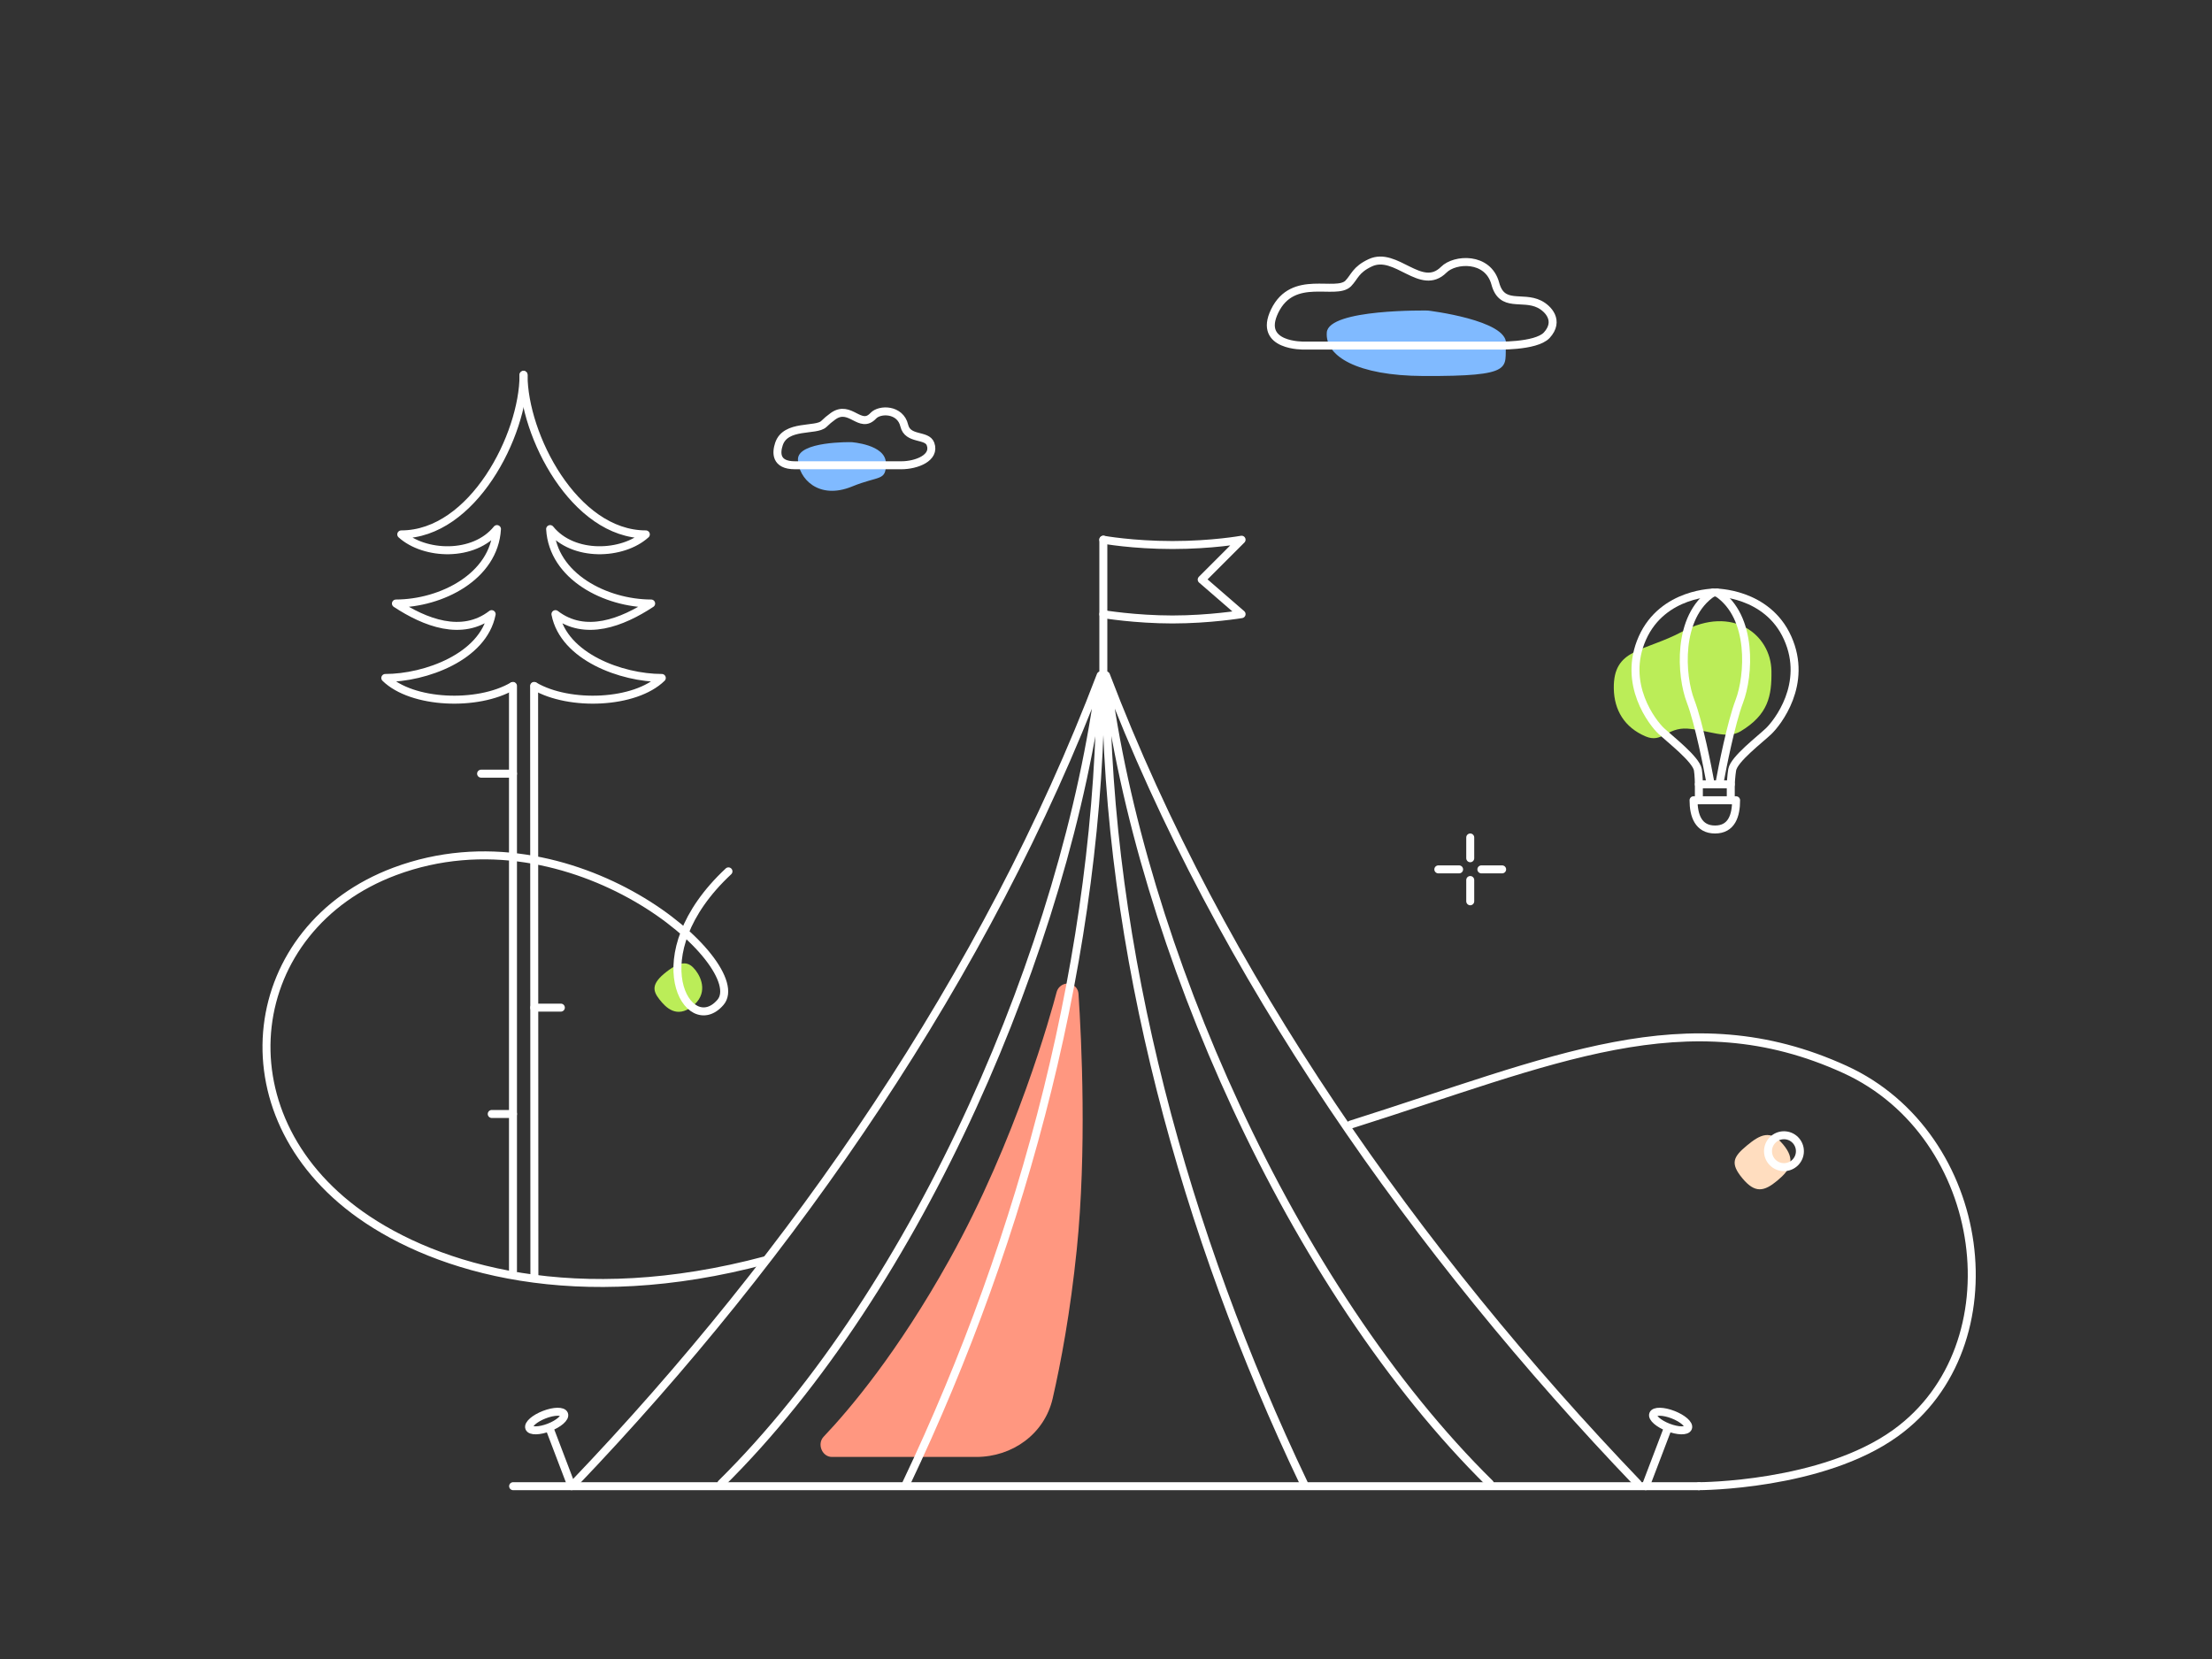 <svg width="416" height="312" viewBox="0 0 416 312" fill="none" xmlns="http://www.w3.org/2000/svg">
<rect x="0" y="0" width="416" height="312" fill="#333333" stroke="none"/>
<path d="M249.523 62.526C249.861 58.043 268.536 58.403 268.536 58.403C268.536 58.403 283.564 60.187 283.226 64.669C282.888 69.152 285.216 70.802 267.607 70.711C255.255 70.647 249.184 67.009 249.523 62.526Z" fill="#80BAFF"/>
<path d="M183.593 274L156.46 274C154.597 274 153.615 271.545 154.899 270.194C159.823 265.013 168.828 254.344 178.5 237C191.138 214.339 197.669 190.562 198.714 186.581C198.815 186.194 199.016 185.853 199.304 185.576C200.59 184.339 202.711 185.13 202.829 186.91C203.413 195.75 204.399 216.385 202.5 235C201.292 246.836 199.501 256.339 197.972 263C196.444 269.653 190.419 274 183.593 274Z" fill="#FF9780"/>
<path d="M316.42 118.762C309.132 122.658 303.371 121.862 303.5 129.5C303.568 133.512 305.472 136.799 309.5 138.5C312.597 139.807 313.462 136.778 317.351 137.03C321.24 137.283 324.708 139.114 327.345 137.532C332.539 134.415 333.226 130.884 333.146 126.16C333.031 119.34 325.841 113.725 316.42 118.762Z" fill="#BBED58"/>
<path d="M150.065 86.427C149.991 82.936 160.105 83.153 160.105 83.153C160.105 83.153 166.53 83.57 166.604 87.061C166.678 90.553 165.397 89.385 160.236 91.497C153.904 94.087 150.139 89.919 150.065 86.427Z" fill="#80BAFF"/>
<path d="M328.512 215.448C325.988 217.55 325.321 218.758 327.695 221.609C330.069 224.46 331.756 224.111 334.28 222.009C336.803 219.907 337.722 218.088 335.348 215.237C332.974 212.385 331.036 213.347 328.512 215.448Z" fill="#FFDDBF"/>
<path d="M124.008 187.942C125.231 189.516 127.256 191.55 130.185 189.273C133.115 186.997 132.039 184.046 130.816 182.472C129.592 180.897 128.255 180.497 125.325 182.774C122.396 185.05 122.784 186.367 124.008 187.942Z" fill="#BBED58"/>
<path d="M96.499 279.5C96.499 279.5 195.309 279.5 319.496 279.5" stroke="#ffffff" stroke-width="1.5" stroke-miterlimit="10" stroke-linecap="round" stroke-linejoin="round"/>
<path d="M319.499 279.5C319.499 279.5 342.637 279.5 356.5 269.5C379.273 253.074 374 213.481 346.972 201.127C317.231 187.534 291.999 199.5 253.999 211.5M143.999 237C108.499 246.5 82.178 238.669 67.789 228.459C40.899 209.379 45.999 174.425 74.253 163.873C107.771 151.354 141.499 181.5 135.499 188.5C129.499 195.5 120.039 179.701 136.999 163.873" stroke="#ffffff" stroke-width="1.5" stroke-miterlimit="10" stroke-linecap="round" stroke-linejoin="round"/>
<path d="M318.498 150.5C318.498 153.38 319.408 156 322.538 156C325.668 156 326.498 153.38 326.498 150.5H318.498Z" stroke="#ffffff" stroke-width="1.5" stroke-linecap="round" stroke-linejoin="round"/>
<path d="M336.198 119.99C332.338 111.35 322.538 111.43 322.538 111.43C322.538 111.43 312.738 111.35 308.878 119.99C305.018 128.63 310.818 135.99 312.458 137.51C314.098 139.03 318.948 142.79 319.308 144.75C319.478 145.75 319.498 147.5 319.498 147.5H325.498C325.498 147.5 325.588 145.76 325.768 144.75C326.128 142.75 330.988 139.07 332.618 137.51C334.248 135.95 340.068 128.63 336.198 119.99Z" stroke="#ffffff" stroke-width="1.5" stroke-linecap="round" stroke-linejoin="round"/>
<path d="M323.478 146.74C323.848 144.68 325.538 136 327.118 131.86C328.898 127.19 329.788 115.99 322.928 111.45" stroke="#ffffff" stroke-width="1.5" stroke-linecap="round" stroke-linejoin="round"/>
<path d="M322.128 111.45C315.268 115.99 316.128 127.19 317.938 131.86C319.518 136 321.208 144.68 321.578 146.74" stroke="#ffffff" stroke-width="1.5" stroke-linecap="round" stroke-linejoin="round"/>
<path d="M325.498 147.5V150.5" stroke="#ffffff" stroke-width="1.5" stroke-linecap="round" stroke-linejoin="round"/>
<path d="M319.498 147.5V150.5" stroke="#ffffff" stroke-width="1.5" stroke-linecap="round" stroke-linejoin="round"/>
<path d="M92.46 115.5C90.89 123.55 79.992 127.5 72.462 127.5M72.46 127.5C77.468 132.392 89.83 132.869 96.394 129.039M92.463 115.5C86.863 119.81 79.911 117.08 74.461 113.5C83.001 113.48 92.951 108.44 93.461 99.5M75.461 100.5C88.911 100.5 98.461 81.84 98.461 70.5M75.463 100.5C79.802 104.42 89.123 104.86 93.463 99.5" stroke="#ffffff" stroke-width="1.5" stroke-miterlimit="10" stroke-linecap="round" stroke-linejoin="round"/>
<path d="M100.5 240L100.449 129" stroke="#ffffff" stroke-width="1.5" stroke-miterlimit="10" stroke-linecap="round" stroke-linejoin="round"/>
<path d="M104.461 115.5C106.031 123.55 116.929 127.5 124.459 127.5M124.461 127.5C119.453 132.392 107.091 132.869 100.527 129.039M104.458 115.5C110.058 119.81 117.01 117.08 122.46 113.5C113.92 113.48 103.971 108.44 103.461 99.5M121.46 100.5C108.01 100.5 98.46 81.84 98.46 70.5M121.459 100.5C117.119 104.42 107.799 104.86 103.459 99.5" stroke="#ffffff" stroke-width="1.5" stroke-miterlimit="10" stroke-linecap="round" stroke-linejoin="round"/>
<path d="M96.473 239L96.473 129" stroke="#ffffff" stroke-width="1.5" stroke-miterlimit="10" stroke-linecap="round" stroke-linejoin="round"/>
<path d="M90.477 145.5H96.477" stroke="#ffffff" stroke-width="1.5" stroke-miterlimit="10" stroke-linecap="round" stroke-linejoin="round"/>
<path d="M100.477 189.5H105.477" stroke="#ffffff" stroke-width="1.5" stroke-miterlimit="10" stroke-linecap="round" stroke-linejoin="round"/>
<path d="M92.477 209.5H96.477" stroke="#ffffff" stroke-width="1.5" stroke-miterlimit="10" stroke-linecap="round" stroke-linejoin="round"/>
<path d="M307.999 279C266.56 235.755 229.49 183.418 207.999 127M207.999 127C208.086 178.825 222.907 232.264 245.22 279M207.999 127C214.412 177.632 242.83 242.206 280.198 279" stroke="#ffffff" stroke-width="1.5" stroke-miterlimit="10" stroke-linecap="round" stroke-linejoin="round"/>
<path d="M107.999 279C149.216 235.883 185.624 183.251 206.999 127M206.999 127C206.913 178.672 192.624 232.402 170.432 279M206.999 127C200.621 177.482 172.815 242.315 135.648 279" stroke="#ffffff" stroke-width="1.5" stroke-miterlimit="10" stroke-linecap="round" stroke-linejoin="round"/>
<path d="M207.499 132.896V101.5" stroke="#ffffff" stroke-width="1.5" stroke-miterlimit="10" stroke-linecap="round" stroke-linejoin="round"/>
<path d="M313.71 268.443L309.499 279.5M314.635 266.049C316.447 266.752 317.715 267.858 317.468 268.521C317.22 269.183 315.55 269.15 313.737 268.448C311.925 267.745 310.657 266.639 310.904 265.976C311.152 265.314 312.822 265.346 314.635 266.049Z" stroke="#ffffff" stroke-width="1.5" stroke-miterlimit="10" stroke-linecap="round" stroke-linejoin="round"/>
<path d="M103.287 268.443L107.499 279.5M102.362 266.049C100.55 266.752 99.282 267.858 99.529 268.521C99.777 269.183 101.447 269.15 103.26 268.448C105.072 267.745 106.341 266.639 106.093 265.976C105.845 265.314 104.175 265.346 102.362 266.049Z" stroke="#ffffff" stroke-width="1.5" stroke-miterlimit="10" stroke-linecap="round" stroke-linejoin="round"/>
<path d="M207.499 101.5C207.499 101.5 212.999 102.5 220.499 102.5C227.999 102.5 233.499 101.5 233.499 101.5L225.999 109L233.499 115.5C233.499 115.5 227.499 116.5 220.499 116.5C213.499 116.5 207.499 115.5 207.499 115.5" stroke="#ffffff" stroke-width="1.5" stroke-miterlimit="10" stroke-linecap="round" stroke-linejoin="round"/>
<path d="M245.251 64.991C245.251 64.991 236.47 65.21 239.719 58.504C243.177 51.368 251.198 55.651 253.549 53.315C254.794 52.018 254.932 50.721 257.698 49.423C262.553 47.146 267.241 55.002 271.528 50.72C273.602 48.645 279.826 48.255 281.209 53.314C282.453 57.985 286.257 55.59 289.507 57.206C291.123 58.01 293.379 60.32 290.889 63.044C288.815 65.25 281.209 64.991 281.209 64.991L245.251 64.991Z" stroke="#ffffff" stroke-width="1.5" stroke-miterlimit="10" stroke-linecap="round" stroke-linejoin="round"/>
<path d="M276.5 157.5V161.406M276.5 165.5V169.5M282.5 163.5H278.594M274.406 163.5H270.5" stroke="#ffffff" stroke-width="1.5" stroke-miterlimit="10" stroke-linecap="round" stroke-linejoin="round"/>
<path d="M335.5 219.5C337.157 219.5 338.5 218.157 338.5 216.5C338.5 214.843 337.157 213.5 335.5 213.5C333.843 213.5 332.5 214.843 332.5 216.5C332.5 218.157 333.843 219.5 335.5 219.5Z" stroke="#ffffff" stroke-width="1.5" stroke-miterlimit="10" stroke-linecap="round" stroke-linejoin="round"/>
<path d="M149.497 87.5C145.807 87.5 145.957 85.109 146.497 83.5C147.754 79.75 153.448 81.13 154.918 79.75C155.464 79.211 156.053 78.716 156.678 78.27C159.908 75.97 161.748 80.86 164.248 78.18C165.448 76.89 169.318 76.89 170.058 80.03C170.708 82.8 174.312 81.638 174.997 83.5C175.95 86.091 172.39 87.5 169.497 87.5C169.497 87.5 156.345 87.5 149.497 87.5Z" stroke="#ffffff" stroke-width="1.5" stroke-linecap="round" stroke-linejoin="round"/>
</svg>
